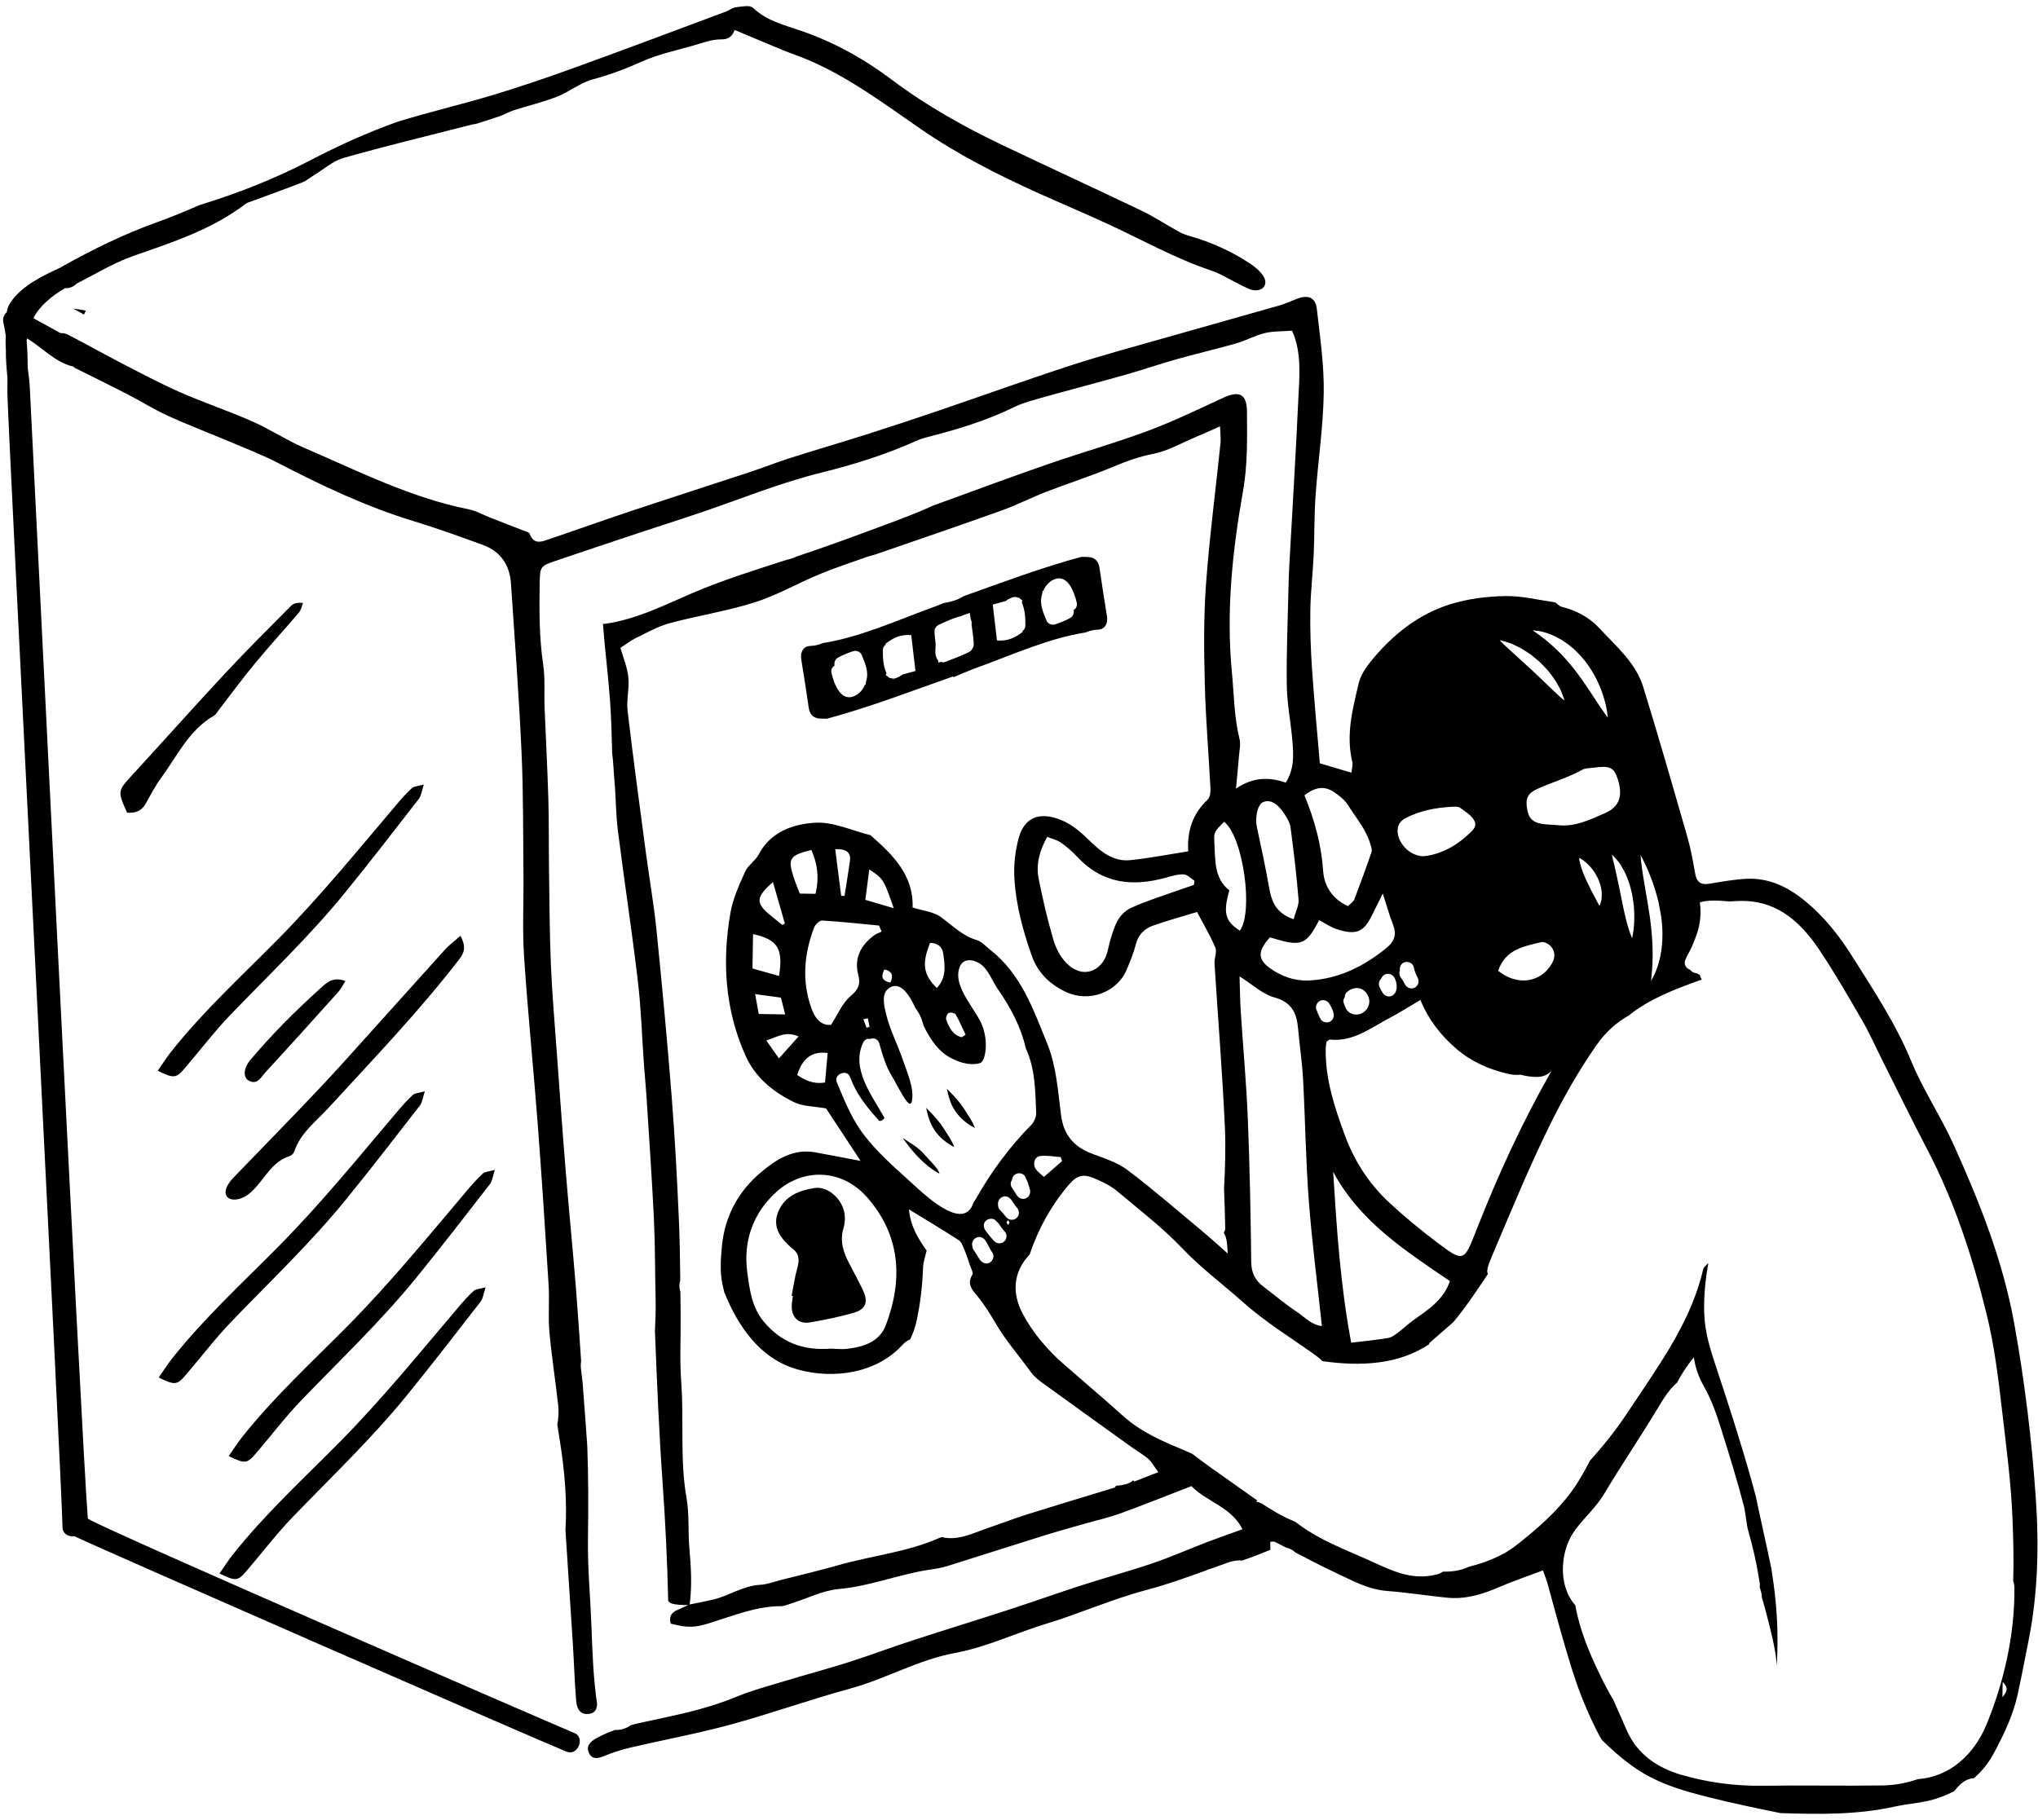 <?xml version="1.0" encoding="UTF-8"?>
<svg width="300px" height="268px" viewBox="0 0 300 268" version="1.1" xmlns="http://www.w3.org/2000/svg" xmlns:xlink="http://www.w3.org/1999/xlink">
    <!-- Generator: Sketch 51.2 (57519) - http://www.bohemiancoding.com/sketch -->
    <title>Artboard</title>
    <desc>Created with Sketch.</desc>
    <defs></defs>
    <g id="Artboard" stroke="none" stroke-width="1" fill="none" fill-rule="evenodd">
        <g id="Group" fill="#000000">
            <path d="M33.414,174.713 C32.908,175.755 33.332,176.602 34.494,176.615 C35.161,176.623 35.93,176.308 36.481,175.903 C37.206,175.372 37.814,174.651 38.38,173.939 C39.571,172.441 40.64,170.836 42.617,170.227 C42.893,170.142 43.212,169.838 43.302,169.567 C44.215,166.804 46.542,165.092 48.369,163.098 C54.93,155.943 61.661,148.948 67.596,141.24 C68.356,140.253 68.636,139.432 67.796,137.773 C66.894,138.566 66.129,139.119 65.509,139.803 C60.505,145.336 55.544,150.908 50.537,156.438 C48.328,158.878 46.064,161.268 43.787,163.645 C40.629,166.942 37.43,170.2 34.265,173.489 C33.924,173.844 33.629,174.27 33.414,174.713" id="Fill-244"></path>
            <path d="M27.19,157.285 C29.452,154.65 31.557,151.865 33.962,149.368 C39.652,143.461 45.608,137.801 50.793,131.425 C54.493,126.874 58.078,122.228 61.673,117.592 C62.021,117.144 62.073,116.468 62.391,115.507 C61.492,115.762 60.944,115.761 60.643,116.033 C59.846,116.753 59.126,117.566 58.429,118.387 C52.701,125.139 47.126,132.004 40.88,138.324 C35.539,143.73 29.908,148.89 25.168,154.875 C24.516,155.699 23.954,156.595 23.218,157.645 C25.594,158.804 25.911,158.775 27.19,157.285" id="Fill-245"></path>
            <path d="M27.335,202.45 C29.597,199.815 31.702,197.03 34.107,194.533 C39.797,188.626 45.753,182.966 50.938,176.59 C54.638,172.039 58.223,167.393 61.818,162.757 C62.165,162.309 62.218,161.633 62.536,160.672 C61.637,160.927 61.089,160.926 60.787,161.198 C59.991,161.918 59.27,162.731 58.573,163.552 C52.846,170.304 47.271,177.169 41.025,183.489 C35.684,188.895 30.052,194.055 25.313,200.04 C24.661,200.864 24.099,201.76 23.363,202.81 C25.739,203.969 26.056,203.94 27.335,202.45" id="Fill-246"></path>
            <path d="M72.842,172.244 C71.943,172.499 71.394,172.498 71.093,172.771 C70.296,173.491 69.576,174.303 68.879,175.125 C63.152,181.877 57.577,188.741 51.331,195.062 C45.989,200.468 40.358,205.627 35.619,211.613 C34.966,212.437 34.404,213.332 33.669,214.382 C36.044,215.541 36.361,215.513 37.64,214.023 C39.902,211.387 42.007,208.603 44.412,206.106 C50.103,200.198 56.059,194.538 61.243,188.163 C64.944,183.612 68.529,178.966 72.124,174.33 C72.471,173.882 72.523,173.205 72.842,172.244" id="Fill-247"></path>
            <path d="M67.519,192.41 C61.792,199.162 56.217,206.026 49.971,212.347 C44.629,217.753 38.999,222.912 34.259,228.898 C33.607,229.722 33.045,230.617 32.309,231.668 C34.685,232.827 35.002,232.798 36.281,231.308 C38.543,228.672 40.647,225.888 43.052,223.391 C48.743,217.483 54.699,211.824 59.884,205.448 C63.584,200.897 67.169,196.251 70.764,191.615 C71.112,191.167 71.164,190.49 71.482,189.529 C70.583,189.784 70.035,189.783 69.733,190.056 C68.937,190.776 68.216,191.588 67.519,192.41" id="Fill-248"></path>
            <path d="M31.512,105.36 C31.777,105.208 31.943,104.877 32.142,104.619 C33.933,102.303 35.662,99.937 37.525,97.681 C39.632,95.131 41.873,92.693 44.015,90.172 C44.327,89.805 44.415,89.247 44.606,88.778 C43.779,88.688 43.213,88.822 42.865,89.173 C39.598,92.467 36.307,95.74 33.145,99.132 C28.57,104.038 24.111,109.051 19.573,113.991 C17.3,116.465 17.269,116.437 18.711,119.652 C19.862,119.743 20.814,119.451 21.431,118.357 C22.16,117.064 22.837,115.726 23.712,114.535 C26.09,111.295 27.809,107.483 31.512,105.36" id="Fill-249"></path>
            <path d="M39.012,157.947 C42.635,154.009 46.216,150.033 49.791,146.051 C50.177,145.621 50.437,145.076 50.847,144.442 C49.077,143.755 48.12,144.642 47.239,145.439 C45.341,147.156 43.479,148.92 41.686,150.747 C40.018,152.449 38.411,154.216 36.871,156.033 C35.82,157.275 35.763,158.632 36.613,159.098 C37.886,159.798 38.402,158.61 39.012,157.947" id="Fill-250"></path>
            <path d="M12.37,46.313 C12.44,46.114 12.529,45.92 12.637,45.735 C12.031,45.601 11.396,45.525 10.771,45.428 C11.304,45.723 11.837,46.018 12.37,46.313" id="Fill-251"></path>
            <path d="M122.857,97.988 C122.735,97.541 122.964,97.04 123.363,96.819 C124.081,96.421 124.848,96.117 125.627,95.861 C126.035,95.727 126.636,95.955 126.809,96.364 C127.234,97.368 127.756,98.533 127.637,99.653 C127.605,99.952 127.536,100.253 127.436,100.544 C127.44,100.622 127.444,100.696 127.448,100.776 C127.41,100.783 127.375,100.789 127.337,100.796 C127.04,101.498 126.541,102.116 125.839,102.447 C123.736,103.442 122.757,100.608 122.399,99.103 C122.277,98.591 122.51,98.2 122.857,97.988 Z M130.413,94.887 C130.378,94.862 130.348,94.84 130.31,94.812 C131.435,93.932 132.529,93.38 134.14,93.508 C134.348,95.281 134.544,96.956 134.759,98.792 C134.069,98.983 133.445,99.155 132.854,99.318 C132.54,99.552 132.182,99.744 131.781,99.878 C131.557,99.953 131.297,99.918 131.07,99.811 C131.036,99.821 131.001,99.83 130.966,99.84 C130.775,99.69 130.583,99.54 130.392,99.389 C130.427,99.302 130.458,99.211 130.487,99.117 C130.022,98.033 129.941,96.91 129.959,95.726 C129.965,95.325 130.152,95.047 130.413,94.887 Z M142.758,90.249 C142.8,90.557 142.847,90.862 142.893,91.167 C142.979,91.32 143.032,91.495 143.031,91.691 C143.03,91.802 143.026,91.912 143.022,92.023 C143.151,92.872 143.27,93.716 143.325,94.564 C143.35,94.955 143.344,95.185 143.213,95.336 C143.126,95.597 142.941,95.833 142.718,95.952 C142.694,95.964 142.669,95.975 142.645,95.988 L142.644,95.987 C142.37,96.132 142.089,96.265 141.803,96.392 C141.775,96.405 141.745,96.417 141.717,96.43 C141.446,96.548 141.172,96.662 140.896,96.772 C140.887,96.775 140.879,96.778 140.87,96.782 C140.275,97.017 139.673,97.238 139.086,97.47 C138.909,97.54 138.69,97.522 138.485,97.45 C138.375,97.485 138.26,97.521 138.138,97.557 C138.122,97.443 138.104,97.33 138.088,97.216 C138.008,97.142 137.943,97.058 137.904,96.967 C137.641,96.351 137.671,95.87 137.719,95.216 C137.73,95.072 137.732,94.927 137.733,94.782 C137.665,94.269 137.605,93.757 137.571,93.243 C137.544,92.832 137.552,92.598 137.702,92.448 C137.785,92.273 137.933,92.117 138.167,92.007 C138.38,91.907 138.593,91.808 138.807,91.709 C138.849,91.69 138.891,91.671 138.932,91.651 C139.141,91.557 139.35,91.464 139.56,91.374 C139.601,91.356 139.642,91.339 139.683,91.322 C139.891,91.235 140.101,91.151 140.312,91.073 C140.355,91.057 140.397,91.043 140.44,91.028 C140.652,90.951 140.866,90.88 141.083,90.817 C141.206,90.781 141.33,90.747 141.455,90.716 C141.778,90.562 142.203,90.414 142.758,90.249 Z M148.043,88.488 C148.356,88.254 148.714,88.063 149.115,87.929 C149.339,87.854 149.6,87.889 149.826,87.995 C149.86,87.985 149.895,87.976 149.93,87.966 C150.121,88.117 150.313,88.267 150.504,88.417 C150.469,88.504 150.439,88.596 150.409,88.689 C150.875,89.774 150.955,90.896 150.937,92.08 C150.931,92.481 150.744,92.759 150.484,92.919 C150.518,92.944 150.548,92.966 150.586,92.994 C149.461,93.874 148.367,94.426 146.756,94.298 C146.548,92.525 146.352,90.85 146.137,89.014 C146.827,88.824 147.451,88.651 148.043,88.488 Z M153.259,88.153 C153.291,87.854 153.36,87.553 153.46,87.262 C153.456,87.184 153.453,87.11 153.448,87.03 C153.486,87.023 153.522,87.017 153.559,87.011 C153.856,86.308 154.355,85.691 155.057,85.359 C157.16,84.364 158.139,87.198 158.497,88.703 C158.619,89.216 158.387,89.606 158.039,89.819 C158.161,90.265 157.932,90.766 157.533,90.987 C156.815,91.385 156.048,91.69 155.269,91.945 C154.861,92.079 154.26,91.851 154.087,91.442 C153.662,90.439 153.14,89.274 153.259,88.153 Z M119.047,104.196 C119.185,105.169 119.722,105.727 120.643,105.791 C121.006,105.816 121.374,105.821 121.742,105.814 C128.072,104.106 134.14,101.757 140.318,99.583 C140.326,99.626 140.336,99.669 140.344,99.713 C141.192,99.343 142.046,98.984 142.91,98.645 C143.044,98.593 143.179,98.542 143.313,98.489 C143.551,98.398 143.788,98.307 144.028,98.22 C149.105,96.371 154.366,93.977 159.771,93.124 C160.341,92.89 160.944,92.723 161.621,92.701 C162.639,92.67 163.127,91.809 162.946,90.702 C162.562,88.341 162.186,85.978 161.849,83.61 C161.711,82.638 161.174,82.079 160.254,82.015 C159.89,81.99 159.522,81.985 159.154,81.993 C153.251,83.585 147.577,85.737 141.828,87.783 C141.816,87.792 141.807,87.802 141.794,87.81 C141.415,88.055 141.017,88.235 140.608,88.378 L140.608,88.377 C140.044,88.574 139.457,88.701 138.864,88.809 C138.205,89.08 137.541,89.341 136.868,89.586 C131.791,91.435 126.53,93.829 121.125,94.682 C120.555,94.916 119.952,95.083 119.275,95.105 C118.257,95.137 117.769,95.997 117.95,97.105 C118.334,99.466 118.71,101.828 119.047,104.196 Z" id="Fill-252"></path>
            <path d="M136.082,169.976 C135.142,168.882 134.009,168.302 132.888,167.546 C132.887,167.546 132.886,167.547 132.885,167.548 C134.3,169.579 136.111,171.643 138.288,172.799 C138.232,172.586 138.149,172.381 138.019,172.195 C137.464,171.403 136.713,170.711 136.082,169.976" id="Fill-253"></path>
            <path d="M139.378,160.295 C139.613,161.434 139.939,162.572 140.577,163.53 C141.35,164.69 142.353,165.463 143.506,166.08 C143.21,165.152 142.488,164.185 142.087,163.528 C141.305,162.247 140.365,161.28 139.378,160.295" id="Fill-254"></path>
            <path d="M136.332,163.106 C136.567,164.246 136.893,165.384 137.532,166.341 C138.305,167.501 139.307,168.274 140.46,168.892 C140.164,167.964 139.443,166.996 139.041,166.339 C138.26,165.058 137.319,164.091 136.332,163.106" id="Fill-255"></path>
            <path d="M125.009,186.021 C124.129,184.364 123.59,182.674 124.18,180.772 C124.349,180.23 124.391,179.621 124.36,179.05 C124.237,176.791 122.011,174.595 119.912,174.91 C117.659,175.25 115.496,176.091 114.551,178.42 C113.661,180.611 114.839,182.239 116.42,183.639 C116.482,183.694 116.545,183.749 116.612,183.798 C117.651,184.547 117.703,185.499 117.373,186.665 C116.994,188.007 116.805,189.403 116.533,190.775 C116.591,190.787 116.649,190.799 116.708,190.81 C116.652,191.304 116.556,191.798 116.546,192.294 C116.515,193.955 117.568,194.98 119.223,194.701 C121.343,194.344 123.457,193.898 125.529,193.328 C127.512,192.782 127.891,191.68 126.939,189.756 C126.318,188.5 125.666,187.258 125.009,186.021" id="Fill-256"></path>
            <path d="M292.392,253.96 C290.555,258.382 286.972,261.619 282.325,261.942 C280.615,262.532 278.888,262.849 277.108,262.874 C271.215,262.955 265.319,262.831 259.427,262.915 C255.367,262.973 251.36,262.423 247.528,261.318 C244.098,260.33 241.051,258.352 239.49,254.807 C238.816,253.276 238.139,251.746 237.464,250.216 C236.763,249.086 236.157,247.897 235.561,246.674 C233.924,243.318 232.515,239.913 231.888,236.335 C230.536,234.854 229.943,232.575 230.074,230.519 C230.207,228.433 230.788,226.635 232.083,224.969 C233.396,223.281 235.059,221.758 236.156,219.916 C238.722,215.608 241.554,211.465 244.125,207.169 C244.777,206.079 245.704,204.543 246.879,203.551 C247.521,202.29 248.348,201.061 249.342,199.839 C249.549,201.306 250.022,202.695 250.772,204.02 C251.987,206.166 252.686,208.237 253.423,210.586 C254.607,214.362 255.79,218.173 256.779,222.017 C256.931,223.005 257.083,223.994 257.242,224.981 C257.451,225.756 257.661,226.53 257.865,227.306 C258.371,229.223 258.732,231.183 259.047,233.141 C259.072,233.293 259.063,233.476 259.033,233.662 C259.102,233.911 259.172,234.161 259.245,234.409 C259.32,234.665 259.351,234.923 259.35,235.178 C259.56,235.893 259.762,236.61 259.95,237.331 C260.593,239.788 261.325,242.487 261.56,245.163 C261.573,244.893 261.585,244.623 261.596,244.358 C261.719,241.445 261.653,238.526 261.364,235.624 C261.209,234.071 261.003,232.526 260.758,230.986 C260.026,227.408 259.195,223.849 258.45,220.271 C258.255,219.535 258.055,218.801 257.85,218.068 C256.258,212.378 254.441,206.759 252.58,201.151 C251.741,198.622 250.973,196.163 250.873,193.479 C250.779,190.957 251.021,188.468 251.469,185.989 C251.47,185.982 251.471,185.976 251.472,185.97 C251.095,186.32 250.78,186.581 250.707,186.897 C249.578,191.726 247.332,196.046 244.715,200.191 C242.99,202.921 241.173,205.593 239.376,208.277 C237.776,210.664 235.994,212.896 234.057,215.042 C233.248,216.601 232.401,218.137 231.366,219.557 C229.138,222.614 226.155,225.2 223.187,227.526 C221.223,229.065 218.749,230.047 216.213,230.676 C214.999,231.257 213.717,231.421 212.407,231.393 C212.133,231.582 211.822,231.732 211.467,231.819 C207.483,232.795 204.482,231.024 200.96,229.468 C197.656,228.008 194.34,226.722 191.389,224.596 C191.138,224.415 190.893,224.226 190.645,224.041 C188.892,223.334 187.269,222.382 185.7,221.336 C185.464,221.253 185.201,221.16 184.897,221.052 C184.969,221.006 185.034,220.971 185.101,220.932 C183.72,219.985 182.37,218.982 180.999,218.028 C179.131,216.73 177.279,215.411 175.475,214.028 C175.075,213.847 174.673,213.67 174.269,213.502 C171.041,212.165 167.924,210.817 165.299,208.451 C162.427,205.864 159.474,203.374 156.564,200.83 C154.219,198.78 152.052,196.249 150.575,193.484 C148.903,190.354 149.143,187.266 151.566,184.699 C152.817,180.986 154.678,177.579 157.234,174.55 C158.612,172.917 159.526,172.777 161.396,173.616 C162.446,174.087 163.527,174.607 164.399,175.338 C167.699,178.105 171.148,180.75 174.103,183.858 C176.849,186.745 180.011,189.079 182.951,191.7 C186.114,194.519 189.69,196.754 193.144,199.17 C193.681,199.546 194.207,199.945 194.678,200.406 C200.272,201.188 205.878,200.951 210.442,197.867 C210.407,197.846 210.369,197.824 210.336,197.803 C211.524,196.765 212.725,195.715 213.933,194.659 C215.79,192.44 217.404,190.007 219.015,187.588 C218.774,187.012 219.061,186.259 219.699,184.759 C222.389,178.429 224.997,172.051 228.023,165.882 C230.053,161.743 232.333,157.712 235.005,153.88 C236.365,151.93 237.964,150.528 239.788,149.49 C242.794,147.065 246.573,145.634 250.314,144.292 C250.376,144.262 250.434,144.228 250.497,144.198 L250.255,143.74 C250.271,143.702 250.281,143.662 250.296,143.624 C250.151,143.524 250.006,143.425 249.858,143.332 C249.71,143.29 249.559,143.251 249.404,143.215 C249.145,143.155 248.96,142.999 248.838,142.801 C248.807,142.789 248.777,142.773 248.745,142.761 C248.103,142.522 247.783,141.824 248.14,141.203 C248.228,141.051 248.294,140.892 248.345,140.726 C248.435,140.574 248.524,140.421 248.611,140.265 C249.112,139.363 249.478,138.366 249.815,137.394 C250.307,135.978 250.429,134.375 250.224,132.854 C251.563,132.456 253.184,132.601 254.635,132.724 C255.752,132.636 256.846,132.596 257.918,132.728 C262.457,133.286 265.464,136.339 267.86,139.922 C270.118,143.299 272.146,146.833 274.184,150.351 C275.22,152.141 276.052,154.049 276.982,155.901 C279.214,160.345 281.391,164.818 283.694,169.224 C287.716,176.92 290.379,185.13 292.439,193.495 C293.55,198.005 294.133,202.677 294.671,207.344 C295.298,212.784 296.037,218.212 296.251,223.68 C296.369,226.707 296.448,229.737 296.347,232.762 C296.458,233.074 296.523,233.422 296.527,233.81 C296.594,240.583 294.988,247.71 292.392,253.96 Z M294.763,249.876 L294.798,247.64 C295.699,248.496 295.458,249.023 294.763,249.876 Z M153.149,170.199 C154.127,170.089 155.14,170.291 156.138,170.357 C156.207,170.554 156.275,170.751 156.343,170.948 C155.482,171.698 154.621,172.449 153.67,173.278 C153.158,172.798 152.733,172.523 152.481,172.135 C151.966,171.345 152.285,170.296 153.149,170.199 Z M139.647,149.146 C139.9,149.015 140.547,149.147 140.675,149.366 C141.232,150.317 141.661,151.341 142.137,152.338 C141.947,152.462 141.757,152.586 141.567,152.71 C140.234,152.394 139.711,151.27 139.284,150.123 C139.186,149.86 139.409,149.269 139.647,149.146 Z M136.913,138.824 C137.936,138.827 138.684,139.348 138.834,140.332 C139.104,142.106 139.346,143.938 137.908,145.466 C135.912,143.557 135.667,141.862 136.913,138.824 Z M128.001,151.18 C127.854,151.223 127.708,151.267 127.561,151.31 C127.404,150.894 127.246,150.477 127.088,150.061 C127.31,150.016 127.532,149.971 127.754,149.926 C127.836,150.344 127.918,150.762 128.001,151.18 Z M131.069,144.676 C129.846,144.404 129.613,143.829 130.187,142.73 C131.352,143.012 131.534,143.612 131.069,144.676 Z M127.38,132.485 C127.569,131.027 127.745,129.672 127.962,128.003 C130.064,129.414 130.064,129.414 131.564,133.718 C130.118,133.291 128.841,132.915 127.38,132.485 Z M122.947,125.023 C124.729,124.972 125.289,125.586 125.104,126.845 C124.856,128.536 124.581,130.223 124.318,131.912 C124.154,131.907 123.989,131.903 123.824,131.898 C123.538,129.652 123.251,127.406 122.947,125.023 Z M119.456,148.484 C118.009,144.455 118.351,140.487 119.834,136.572 C120.005,136.12 120.645,135.507 121.035,135.53 C123.827,135.695 126.61,136.005 129.396,136.269 C129.523,136.566 129.649,136.863 129.775,137.16 C129.403,137.341 128.991,137.468 128.667,137.712 C126.717,139.18 125.687,141.068 126.342,143.542 C126.713,144.942 126.323,145.72 125.178,146.687 C124.006,147.676 123.363,149.294 122.327,150.885 C120.955,151.021 120.024,150.068 119.456,148.484 Z M121.835,155.039 C121.708,156.455 121.58,157.883 121.446,159.378 C119.679,159.656 118.498,159.031 117.355,158.274 C118.109,155.806 119.559,154.714 121.835,155.039 Z M119.434,125.141 C120.331,127.162 120.619,129.226 120.041,131.599 L117.725,131.562 C117.393,130.677 117.043,129.855 116.775,129.007 C115.952,126.406 116.266,125.924 119.434,125.141 Z M117.551,152.602 C116.506,153.769 115.702,154.665 114.657,155.832 C113.898,154.746 113.424,154.07 112.805,153.184 C114.445,152.676 115.668,151.749 117.551,152.602 Z M114.957,146.883 C115.172,147.737 115.343,148.417 115.579,149.352 L111.688,149.29 C111.526,148.403 111.359,147.487 111.154,146.364 C112.486,146.546 113.592,146.697 114.957,146.883 Z M113.782,129.873 C114.392,131.997 114.963,133.983 115.533,135.969 C115.411,136.04 115.289,136.11 115.166,136.18 C114.607,135.731 114.045,135.284 113.487,134.832 C111.198,132.975 111.205,132.114 113.782,129.873 Z M114.672,143.69 C113.358,143.32 112.074,142.958 110.768,142.59 L110.849,137.533 C114.468,138.311 115.332,139.675 114.672,143.69 Z M130.403,195.095 C129.474,197.55 127.174,198.281 124.785,198.579 C123.888,198.691 122.962,198.571 122.283,198.56 C118.134,198.887 114.9,197.58 112.384,194.528 C110.659,192.435 110.341,189.831 110.003,187.338 C109.374,182.693 110.873,178.552 114.335,175.445 C118.162,172.01 123.846,171.983 127.627,176.267 C132.545,181.84 132.959,188.343 130.403,195.095 Z M143.633,176.548 C143.542,176.709 143.434,176.859 143.318,177.005 C141.852,181.677 135.735,175.55 133.7,173.711 C131.405,171.638 129.15,169.633 127.243,167.18 C125.588,165.052 124.536,162.598 123.512,160.128 C123.429,159.943 123.353,159.754 123.278,159.564 L123.262,159.526 C123.229,159.441 123.192,159.359 123.16,159.273 C122.744,158.156 124.643,157.393 125.099,158.492 C125.237,158.827 125.375,159.164 125.514,159.502 C126.447,161.579 127.896,163.337 129.421,165.033 C129.653,165.049 129.881,164.973 130.096,164.747 C130.135,164.706 130.169,164.655 130.202,164.603 C128.321,161.21 125.214,157.324 127.075,153.475 C127.301,153.008 127.703,152.882 128.082,152.97 C128.6,152.759 129.239,152.934 129.442,153.654 C129.906,155.299 130.398,156.993 131.297,158.463 C131.813,159.306 132.243,160.193 132.748,161.041 C132.96,161.398 133.997,163.297 134.233,162.112 C134.612,160.216 133.491,157.801 132.893,156.025 C132.144,153.798 131.011,151.657 130.455,149.37 C130.201,148.324 129.696,146.464 130.693,145.624 C132.539,144.07 134.005,146.813 134.733,148.372 C134.891,148.597 135.043,148.825 135.186,149.056 C135.56,149.656 135.768,150.365 135.979,151.065 C136.769,152.664 137.717,154.197 139.133,155.254 C140.429,156.146 141.959,156.727 143.403,156.667 C143.789,156.652 144.107,156.587 144.377,156.473 C144.587,156.305 144.752,156.068 144.853,155.744 C145.298,154.321 145.153,152.591 144.666,151.189 C143.794,148.68 140.111,145.278 141.278,142.344 C141.795,141.044 143.221,141.231 144.204,141.85 C145.473,142.649 146.064,144.465 146.894,145.651 C148.787,148.355 150.294,151.218 151,154.351 C152.397,157.351 152.395,160.613 152.528,163.83 C152.552,164.42 152.235,165.18 151.816,165.606 C148.586,168.885 145.892,172.547 143.633,176.548 Z M149.681,175.978 C149.419,175.591 149.186,175.187 148.923,174.801 C148.695,174.464 148.759,174.022 148.979,173.696 C149.001,173.364 149.17,173.054 149.499,172.869 C149.97,172.603 150.692,172.749 150.934,173.27 C151.023,173.46 151.107,173.656 151.187,173.854 C151.258,173.967 151.306,174.091 151.332,174.223 C151.448,174.544 151.548,174.871 151.62,175.197 C151.743,175.757 151.434,176.334 150.863,176.481 C150.377,176.606 149.95,176.373 149.681,175.978 Z M148.185,179.274 C148.07,179.152 147.964,179.023 147.863,178.891 C147.65,178.638 147.434,178.388 147.204,178.148 C147,177.935 146.905,177.653 146.915,177.375 C146.846,176.953 147.088,176.478 147.447,176.275 C147.988,175.97 148.55,176.21 148.883,176.676 C149.045,176.903 149.194,177.14 149.35,177.37 C149.363,177.389 149.434,177.484 149.475,177.542 C149.55,177.63 149.625,177.718 149.699,177.807 C150.065,178.249 150.111,178.875 149.675,179.297 C149.267,179.692 148.578,179.692 148.185,179.274 Z M148.173,179.965 C148.166,179.864 148.306,179.752 148.38,179.644 C148.453,179.763 148.574,179.878 148.584,180.002 C148.592,180.108 148.472,180.224 148.404,180.344 C148.314,180.207 148.183,180.091 148.173,179.965 Z M145.696,185.889 C145.148,186.198 144.602,185.948 144.26,185.488 C143.905,185.003 143.632,184.465 143.286,183.975 C143.187,183.835 143.147,183.674 143.144,183.511 C142.983,183.053 143.219,182.497 143.636,182.261 C144.16,181.965 144.758,182.182 145.071,182.662 C145.449,183.24 145.683,183.897 146.097,184.453 C146.437,184.918 146.151,185.632 145.696,185.889 Z M145.103,181.221 C144.758,180.763 144.676,180.168 145.127,179.731 C145.501,179.369 146.271,179.295 146.617,179.755 C146.629,179.771 146.641,179.787 146.654,179.803 C146.783,179.893 146.9,180.006 146.997,180.141 C147.155,180.36 147.305,180.585 147.464,180.803 C147.474,180.816 147.485,180.831 147.501,180.851 C147.546,180.908 147.592,180.964 147.639,181.02 C147.714,181.106 147.79,181.19 147.868,181.273 C148.263,181.69 148.261,182.36 147.845,182.763 C147.434,183.16 146.752,183.154 146.355,182.739 C145.9,182.264 145.498,181.747 145.103,181.221 Z M175.838,129.689 C175.806,129.888 175.775,130.087 175.744,130.286 C173.757,130.975 171.764,131.648 169.784,132.359 C168.698,132.749 167.615,133.157 166.567,133.637 C164.521,134.572 164.003,136.545 163.429,138.455 C163.216,139.164 163.117,139.91 162.871,140.605 C162.053,142.907 159.401,144.271 156.947,141.757 C156.064,140.851 155.41,139.564 155.052,138.334 C154.198,135.4 153.497,132.412 152.901,129.413 C152.486,127.327 152.969,125.319 154.158,123.214 C154.886,123.507 155.608,123.66 156.161,124.052 C157.033,124.669 157.857,125.385 158.586,126.166 C162.25,130.099 166.691,130.589 171.594,129.225 C172.462,128.983 173.37,128.698 174.247,128.735 C174.79,128.758 175.308,129.351 175.838,129.689 Z M166.972,218.127 C166.919,218.067 166.866,218.007 166.814,217.948 C166.478,218.234 166.08,218.448 165.638,218.553 C165.182,218.662 164.724,218.724 164.265,218.751 C164.225,218.833 164.185,218.914 164.143,219 C159.99,220.268 155.573,221.59 151.175,222.971 C149.204,223.591 147.275,224.343 145.319,225.011 C143.172,225.745 141.096,226.85 138.695,226.33 C138.553,226.299 138.374,226.387 138.226,226.452 C133.501,228.538 128.347,229.034 123.436,230.434 C120.648,231.229 117.824,231.893 115.013,232.608 C113.975,232.872 112.941,233.275 111.889,233.333 C109.327,233.474 107.238,235.008 104.825,235.547 C103.728,235.792 102.624,236.004 101.522,236.229 C101.883,233.486 101.73,230.752 101.483,228.004 C101.261,225.529 101.488,222.991 101.06,220.562 C100.061,214.885 100.704,209.162 100.279,203.473 C100.033,200.177 100.231,196.85 100.191,193.538 C100.177,192.413 100.167,191.288 100.157,190.163 C100.15,190.143 100.142,190.124 100.136,190.104 C99.949,189.573 99.972,189.021 100.139,188.507 C100.109,185.614 100.067,182.721 99.943,179.831 C99.681,173.695 99.354,167.558 98.871,161.436 C98.226,153.247 97.46,145.066 96.633,136.893 C96.25,133.099 95.58,129.334 95.077,125.55 C94.152,118.586 93.202,111.624 92.382,104.647 C92.192,103.026 92.668,101.328 92.493,99.702 C92.331,98.193 91.708,96.734 91.325,95.385 C92.195,94.825 92.855,94.304 93.593,93.945 C95.217,93.159 96.82,92.228 98.541,91.763 C102.689,90.641 106.976,89.991 111.062,88.696 C114.351,87.654 117.404,85.886 120.608,84.554 C122.88,83.609 125.228,82.849 127.546,82.019 C128.012,81.852 128.503,81.757 128.971,81.596 C135.128,79.463 141.297,77.364 147.431,75.165 C149.682,74.358 151.824,73.252 154.056,72.388 C157.275,71.143 160.574,70.1 163.754,68.768 C165.728,67.94 167.661,67.23 169.792,66.811 C171.933,66.39 173.928,65.221 175.979,64.362 C177.096,63.895 178.198,63.39 179.598,62.774 C179.63,63.854 179.732,64.573 179.659,65.274 C178.945,72.2 178.029,79.109 177.524,86.049 C177.169,90.917 177.226,95.829 177.35,100.714 C177.48,105.858 177.925,110.992 178.186,116.133 C178.214,116.671 178.108,117.416 177.761,117.741 C175.63,119.74 174.728,122.215 174.908,125.344 C171.922,125.81 169.163,126.353 166.379,126.641 C164.053,126.881 162.256,125.575 160.67,124.04 C159.299,122.714 157.973,121.429 156.111,120.694 C153.055,119.488 150.791,120.276 149.94,123.438 C149.432,125.326 149.208,127.377 149.321,129.328 C149.546,133.236 150.575,137.011 151.876,140.705 C152.757,143.207 154.509,144.889 156.834,146.011 C160.322,147.694 164.462,146.075 165.841,142.786 C166.351,141.57 166.875,140.34 167.191,139.066 C167.552,137.607 168.466,136.719 169.764,136.265 C171.866,135.531 174.018,134.941 176.204,134.273 C177.136,136.041 178.149,137.722 178.9,139.513 C179.175,140.169 178.732,141.091 178.782,141.881 C179.286,149.911 179.941,157.933 180.307,165.968 C180.441,168.933 180.346,171.912 180.182,175.026 C180.26,176.955 180.322,178.885 180.357,180.816 C180.362,181.092 180.277,181.307 180.141,181.469 C180.582,182.27 180.63,182.82 180.722,184.549 C179.33,183.326 178.169,182.258 176.958,181.25 C173.331,178.233 169.768,175.128 166.006,172.289 C164.522,171.168 162.616,170.553 160.833,169.893 C158.089,168.878 156.56,167.119 156.181,164.122 C155.735,160.606 155.483,156.915 154.173,153.696 C152.137,148.695 150.318,143.387 145.766,139.843 C145.117,139.338 144.518,138.621 143.779,138.406 C141.649,137.785 140.206,136.245 138.499,135.017 C137.377,134.21 135.777,134.07 134.339,133.615 C134.503,128.818 131.403,125.844 128.141,122.965 C125.416,122.297 122.649,120.966 119.975,121.131 C116.767,121.329 113.451,122.433 111.68,125.808 C111.191,126.739 110.116,127.379 109.691,128.324 C108.816,130.267 107.894,132.271 107.531,134.345 C106.278,141.512 106.705,148.554 109.695,155.324 C111.156,158.632 113.776,160.751 116.862,162.262 C118.21,162.922 119.901,162.882 121.597,163.189 C123.213,165.646 124.936,168.267 126.68,170.919 C124.413,170.492 122.255,170.093 120.1,169.677 C116.801,169.04 114.265,170.7 111.973,172.634 C108.684,175.411 106.716,179.042 106.281,183.357 C106.092,185.237 105.959,187.217 106.34,189.04 C106.424,189.443 106.517,189.845 106.613,190.248 C108.648,195.293 111.893,200.08 117.418,201.628 C122.689,203.105 129.048,202.2 132.849,198.002 C133.201,197.614 133.582,197.359 133.97,197.211 C134.386,196.398 134.709,195.475 134.934,194.422 C135.499,191.789 135.788,189.227 135.879,186.581 C135.907,185.776 136.212,184.982 136.403,184.123 C135.203,182.423 134.051,180.649 133.798,178.059 C136.447,179.681 138.823,181.091 141.136,182.597 C141.548,182.865 141.75,183.509 141.965,184.015 C142.279,184.758 142.529,185.529 142.784,186.295 C142.937,186.755 143.308,187.385 143.136,187.669 C142.27,189.092 143.126,189.922 143.941,190.913 C144.957,192.148 145.818,193.564 146.604,194.903 C148.087,197.427 149.997,199.583 151.678,201.927 C152.105,202.522 152.679,203.046 153.276,203.479 C157.702,206.696 162.149,209.883 166.593,213.074 C167.403,213.655 168.288,214.144 169.034,214.794 C169.544,215.238 169.875,215.888 170.507,216.746 C169.098,217.296 168.053,217.705 166.972,218.127 Z M180.194,120.987 C183.018,123.205 184.535,134.281 182.507,137.025 C180.341,135.622 180.019,134.412 180.962,131.093 C178.674,129.286 178.914,126.614 178.759,124.099 C178.658,122.474 178.748,122.469 180.194,120.987 Z M185.872,118.129 C186.856,117.632 188.018,118.209 189.064,119.823 C189.462,120.437 189.882,121.131 189.974,121.831 C190.439,125.356 190.866,128.889 191.15,132.432 C191.221,133.317 190.714,134.249 190.427,135.336 C187.659,134.392 187.147,132.538 186.784,130.503 C186.263,127.581 185.651,124.674 185.019,121.774 C184.72,120.4 185.094,118.523 185.872,118.129 Z M196.416,116.653 C197.156,117.166 197.939,117.757 198.404,118.499 C199.576,120.369 201.063,122.071 201.71,124.242 C201.825,124.629 202.014,125.096 201.898,125.434 C201.098,127.783 200.246,130.114 199.358,132.431 C199.227,132.773 198.82,133.01 198.423,133.417 C196.135,132.352 194.919,130.477 194.767,128.199 C194.51,124.347 193.508,120.733 192.017,117.085 C193.668,115.825 195.014,115.681 196.416,116.653 Z M203.553,131.552 C204.157,133.42 204.525,134.782 205.039,136.086 C205.606,137.521 205.327,138.556 204.108,139.553 C200.761,142.292 197.027,144.143 192.686,144.357 C190.62,144.459 188.59,143.754 186.881,142.501 C185.1,141.195 185.157,139.974 186.941,138.007 C191.584,139.435 192.219,139.224 194.186,135.471 C195.019,135.911 195.819,136.481 196.71,136.779 C199.618,137.754 200.729,137.182 201.847,134.981 C202.362,133.966 202.861,132.944 203.553,131.552 Z M205.476,145.967 C205.155,146.834 204.051,146.984 203.546,146.188 C203.383,145.931 203.235,145.665 203.101,145.391 C202.88,144.937 202.955,144.4 203.33,144.077 C203.414,143.84 203.576,143.629 203.8,143.502 C204.311,143.214 204.941,143.412 205.236,143.903 C205.587,144.487 205.714,145.322 205.476,145.967 Z M205.872,121.51 C206.029,121.097 206.449,120.691 206.852,120.48 C209.004,119.352 211.343,118.908 213.748,118.78 C214.154,118.758 214.666,118.73 214.957,118.942 C215.725,119.503 216.651,120.068 217.044,120.864 C217.505,121.8 216.564,122.466 215.881,123.086 C213.926,124.862 211.654,125.874 209.52,126.066 C207.078,126.017 205.179,123.324 205.872,121.51 Z M221.324,94.392 C221.502,94.444 221.721,94.503 221.965,94.584 C222.086,94.625 222.215,94.668 222.351,94.714 C222.486,94.766 222.624,94.833 222.771,94.897 C223.062,95.03 223.377,95.181 223.707,95.349 C224.042,95.514 224.354,95.731 224.692,95.945 C225.026,96.163 225.376,96.385 225.693,96.658 C226.02,96.92 226.343,97.198 226.666,97.475 C226.965,97.778 227.266,98.079 227.549,98.387 C227.846,98.683 228.09,99.018 228.333,99.334 C228.569,99.656 228.81,99.955 228.994,100.273 C229.183,100.588 229.354,100.888 229.506,101.168 C229.58,101.31 229.655,101.441 229.717,101.573 C229.774,101.708 229.828,101.836 229.879,101.956 C229.978,102.197 230.054,102.413 230.118,102.588 C230.244,102.94 230.298,103.149 230.298,103.149 C230.298,103.149 230.12,103.016 229.842,102.771 C229.704,102.647 229.534,102.5 229.352,102.325 C229.172,102.148 228.968,101.951 228.735,101.747 C228.508,101.538 228.268,101.31 228.022,101.064 C227.784,100.813 227.495,100.58 227.23,100.315 C226.957,100.055 226.69,99.775 226.394,99.514 C226.102,99.25 225.818,98.97 225.532,98.692 C225.234,98.426 224.935,98.161 224.652,97.888 C224.372,97.61 224.072,97.365 223.795,97.11 C223.512,96.865 223.257,96.591 222.994,96.374 C222.735,96.148 222.493,95.927 222.27,95.716 C222.159,95.608 222.052,95.505 221.95,95.408 C221.842,95.313 221.74,95.222 221.644,95.137 C221.453,94.966 221.292,94.806 221.159,94.677 C220.893,94.416 220.751,94.25 220.751,94.25 C220.751,94.25 220.965,94.291 221.324,94.392 Z M225.822,92.82 C225.953,92.837 226.15,92.85 226.392,92.889 C226.513,92.909 226.648,92.921 226.794,92.952 C226.941,92.985 227.097,93.031 227.268,93.076 C227.439,93.122 227.62,93.178 227.813,93.235 C228,93.3 228.187,93.383 228.388,93.463 C228.587,93.547 228.799,93.63 229.006,93.736 C229.211,93.848 229.423,93.963 229.641,94.082 C229.864,94.196 230.073,94.341 230.288,94.488 C230.504,94.634 230.725,94.786 230.94,94.95 C231.358,95.293 231.799,95.645 232.189,96.058 C232.387,96.262 232.6,96.456 232.779,96.681 C232.969,96.908 233.161,97.135 233.353,97.362 C233.673,97.81 233.999,98.227 234.299,98.738 C234.617,99.224 234.858,99.714 235.102,100.188 C235.325,100.67 235.54,101.136 235.704,101.592 C235.875,102.046 236.022,102.479 236.135,102.885 C236.255,103.29 236.347,103.665 236.417,104.001 C236.492,104.335 236.54,104.631 236.576,104.876 C236.618,105.118 236.634,105.315 236.651,105.446 C236.664,105.579 236.671,105.649 236.671,105.649 C236.671,105.649 236.627,105.593 236.544,105.487 C236.467,105.38 236.344,105.227 236.208,105.024 C236.069,104.824 235.9,104.581 235.707,104.303 C235.521,104.025 235.312,103.711 235.083,103.368 C234.86,103.029 234.619,102.661 234.364,102.273 C234.118,101.881 233.835,101.488 233.567,101.069 C233.28,100.665 232.996,100.232 232.7,99.832 C232.424,99.431 232.073,98.984 231.748,98.549 L231.275,97.967 C231.116,97.763 230.945,97.572 230.777,97.38 C230.451,96.986 230.096,96.635 229.769,96.272 C229.601,96.095 229.421,95.939 229.258,95.768 C229.094,95.598 228.928,95.438 228.759,95.292 C228.592,95.14 228.43,94.991 228.273,94.848 C228.117,94.701 227.949,94.584 227.799,94.453 C227.645,94.323 227.498,94.2 227.359,94.082 C227.214,93.974 227.077,93.871 226.949,93.774 C226.82,93.673 226.696,93.582 226.584,93.488 C226.468,93.398 226.35,93.328 226.25,93.257 C226.044,93.124 225.89,93.002 225.781,92.927 C225.675,92.846 225.618,92.803 225.618,92.803 C225.618,92.803 225.689,92.809 225.822,92.82 Z M228.437,141.873 C226.804,144.693 223.326,145.2 220.531,142.927 C221.612,139.747 224.34,139.331 226.881,138.711 C227.291,138.611 227.987,138.976 228.302,139.341 C228.946,140.087 228.954,140.979 228.437,141.873 Z M206.827,141.656 C207.36,141.518 207.999,141.849 208.112,142.412 C208.227,142.988 208.424,143.442 208.688,143.958 C208.95,144.47 208.801,145.103 208.287,145.394 C207.785,145.677 207.136,145.491 206.852,144.993 C206.678,144.689 206.446,144.235 206.283,144.032 C206.013,143.698 205.914,143.268 206.066,142.895 C205.977,142.347 206.264,141.801 206.827,141.656 Z M197.947,146.833 C197.943,146.553 198.045,146.273 198.263,146.075 C198.894,145.503 199.852,145.233 200.622,145.724 C200.766,145.816 200.893,145.932 201.01,146.059 C201.026,146.054 201.04,146.049 201.057,146.044 C201.061,146.07 201.063,146.094 201.067,146.12 C201.495,146.625 201.695,147.339 201.491,147.984 C201.217,148.853 200.367,149.486 199.431,149.362 C198.9,149.292 198.476,149.05 198.192,148.585 C198.02,148.303 197.922,147.98 197.8,147.676 C197.684,147.389 197.769,147.08 197.947,146.833 Z M194.253,147.386 C194.774,147.092 195.381,147.303 195.689,147.787 C195.967,148.224 196.209,148.702 196.313,149.213 C196.427,149.776 196.134,150.349 195.556,150.498 C195.137,150.606 194.557,150.422 194.374,149.994 C194.252,149.709 194.094,149.442 193.972,149.156 C193.934,149.067 193.908,148.975 193.888,148.884 C193.876,148.863 193.865,148.842 193.852,148.821 C193.543,148.336 193.774,147.657 194.253,147.386 Z M194.587,195.235 C193.064,195.069 192.048,193.915 190.888,193.14 C189.17,191.991 187.583,190.647 185.935,189.392 C184.741,188.481 184.202,187.373 184.184,185.783 C184.104,178.727 183.965,171.669 183.679,164.618 C183.467,159.398 182.981,154.189 182.647,148.974 C182.541,147.325 182.528,145.671 182.464,143.75 C184.41,144.971 185.868,146.381 187.583,146.847 C190.173,147.552 190.883,149.183 191.087,151.472 C191.306,153.946 191.682,156.411 191.816,158.889 C192.138,164.849 192.208,170.826 192.66,176.775 C193.123,182.883 193.918,188.967 194.587,195.235 Z M213.436,188.617 C212.468,191.431 210.203,192.837 208.057,194.367 C207.267,194.929 206.57,195.621 205.792,196.2 C205.351,196.529 204.856,196.906 204.34,196.992 C202.635,197.278 200.91,197.442 198.902,197.688 C197.298,189.206 196.774,180.901 196.241,172.524 C200.164,179.833 206.84,184.142 213.436,188.617 Z M211.424,182.831 C209.055,181.042 206.755,179.142 204.574,177.128 C201.553,174.338 199.366,170.963 197.936,167.068 C196.44,162.992 195.092,158.909 195.147,154.502 C195.152,154.1 195.23,153.699 195.266,153.374 C195.505,153.22 195.649,153.044 195.774,153.057 C199.169,153.412 201.709,151.383 204.446,149.935 C205.971,149.128 207.431,148.2 209.091,147.225 C210.284,150.143 212.095,152.451 214.397,154.43 C216.61,156.332 219.173,157.432 221.939,158.094 C222.596,158.251 223.222,158.3 223.815,158.228 C224.638,158.443 225.477,158.565 226.319,158.556 C227.163,158.548 227.854,158.21 228.35,157.695 C228.362,157.689 228.374,157.682 228.386,157.676 C224.098,165.187 220.487,173.04 217.332,181.097 C215.481,185.825 215.479,185.893 211.424,182.831 Z M235.779,132.055 C235.772,132.154 235.77,132.248 235.759,132.338 C235.74,132.429 235.725,132.515 235.706,132.595 C235.67,132.756 235.626,132.894 235.593,133.006 C235.523,133.23 235.463,133.353 235.463,133.353 C235.463,133.353 235.378,133.234 235.263,133.035 C235.207,132.935 235.135,132.816 235.069,132.682 C235.036,132.616 235.001,132.545 234.965,132.47 C234.923,132.398 234.879,132.322 234.833,132.242 C234.744,132.084 234.655,131.914 234.571,131.736 C234.491,131.557 234.37,131.377 234.28,131.184 C234.229,131.09 234.186,130.991 234.141,130.893 C234.097,130.794 234.034,130.697 233.987,130.596 C233.88,130.397 233.792,130.188 233.694,129.982 C233.593,129.775 233.49,129.568 233.403,129.357 C233.317,129.146 233.215,128.941 233.134,128.734 C233.046,128.53 232.981,128.321 232.905,128.128 C232.833,127.934 232.771,127.744 232.718,127.565 C232.616,127.206 232.533,126.887 232.498,126.658 C232.457,126.43 232.449,126.288 232.449,126.288 C232.449,126.288 232.577,126.35 232.772,126.475 C232.969,126.602 233.238,126.78 233.522,127.04 C233.664,127.169 233.814,127.314 233.965,127.472 C234.119,127.628 234.261,127.809 234.407,127.996 C234.551,128.186 234.702,128.379 234.825,128.599 C234.956,128.814 235.075,129.04 235.196,129.266 C235.298,129.502 235.397,129.743 235.481,129.983 C235.577,130.218 235.629,130.47 235.678,130.711 C235.722,130.954 235.775,131.182 235.781,131.412 C235.788,131.642 235.787,131.858 235.779,132.055 Z M238.144,114.724 C238.908,117.153 238.407,118.768 236.315,119.692 C234.07,120.683 231.812,121.803 229.216,121.479 C228.638,121.442 228.06,121.416 227.484,121.363 C225.827,121.214 225.112,120.657 224.84,119.323 C224.505,117.686 224.764,116.841 226.335,116.135 C228.524,115.151 230.851,114.486 232.969,113.309 C233.377,113.082 233.934,113.116 234.424,113.046 C236.968,112.682 237.591,112.965 238.144,114.724 Z M238.598,127.404 C238.761,127.672 238.933,127.969 239.108,128.291 C239.288,128.613 239.41,128.958 239.56,129.32 C239.704,129.681 239.853,130.058 239.948,130.451 C240.058,130.841 240.157,131.242 240.251,131.642 C240.318,132.046 240.389,132.449 240.44,132.849 C240.506,133.247 240.522,133.641 240.546,134.022 C240.565,134.403 240.585,134.772 240.576,135.121 C240.57,135.47 240.557,135.8 240.538,136.105 C240.46,137.324 240.251,138.143 240.251,138.143 C240.251,138.143 240.16,137.951 240.035,137.612 C239.904,137.274 239.749,136.786 239.579,136.205 C239.496,135.914 239.412,135.599 239.332,135.266 C239.257,134.931 239.16,134.586 239.084,134.223 C239.008,133.863 238.929,133.491 238.848,133.113 C238.762,132.738 238.693,132.355 238.62,131.972 C238.541,131.593 238.452,131.217 238.384,130.841 C238.342,130.656 238.324,130.464 238.275,130.285 C238.232,130.105 238.188,129.926 238.152,129.748 C238.068,129.399 238.024,129.036 237.938,128.725 C237.858,128.409 237.789,128.103 237.73,127.814 C237.701,127.668 237.673,127.528 237.646,127.395 C237.609,127.261 237.574,127.133 237.54,127.014 C237.475,126.773 237.429,126.558 237.389,126.382 C237.311,126.029 237.283,125.818 237.283,125.818 C237.283,125.818 237.439,125.963 237.681,126.231 C237.801,126.365 237.95,126.527 238.108,126.72 C238.187,126.816 238.27,126.919 238.358,127.027 C238.439,127.142 238.513,127.272 238.598,127.404 Z M241.878,126.618 C241.993,126.854 242.139,127.138 242.287,127.47 C242.44,127.799 242.611,128.172 242.774,128.591 C242.941,129.007 243.116,129.46 243.293,129.943 C243.476,130.424 243.619,130.95 243.78,131.489 C243.935,132.03 244.107,132.586 244.207,133.174 C244.327,133.757 244.431,134.352 244.538,134.948 C244.602,135.573 244.678,136.119 244.694,136.748 C244.736,137.357 244.709,137.947 244.694,138.518 C244.676,138.804 244.65,139.085 244.622,139.359 C244.595,139.633 244.569,139.901 244.517,140.16 C244.471,140.418 244.425,140.669 244.382,140.912 C244.333,141.153 244.265,141.384 244.208,141.605 C244.145,141.826 244.093,142.037 244.028,142.235 C243.955,142.431 243.885,142.616 243.82,142.79 C243.753,142.963 243.697,143.126 243.634,143.272 C243.571,143.419 243.498,143.55 243.441,143.669 C243.202,144.144 243.049,144.402 243.049,144.402 C243.049,144.402 243.065,144.094 243.123,143.579 C243.16,143.324 243.173,143.007 243.198,142.651 C243.211,142.474 243.224,142.286 243.238,142.087 C243.243,141.888 243.248,141.679 243.254,141.461 C243.279,141.029 243.272,140.559 243.268,140.066 C243.272,139.82 243.264,139.566 243.249,139.307 C243.233,139.049 243.236,138.786 243.218,138.518 C243.174,137.982 243.147,137.427 243.085,136.878 C243.041,136.345 242.954,135.72 242.89,135.171 C242.796,134.602 242.701,134.034 242.623,133.471 C242.556,132.907 242.436,132.355 242.346,131.817 C242.246,131.28 242.184,130.754 242.086,130.259 C241.995,129.763 241.917,129.291 241.851,128.852 C241.727,127.974 241.611,127.233 241.562,126.711 C241.505,126.189 241.491,125.885 241.491,125.885 C241.491,125.885 241.643,126.148 241.878,126.618 Z M299.686,220.723 C299.096,212.038 298.048,203.438 296.503,194.866 C294.839,185.632 291.427,177.065 287.607,168.588 C285.704,164.366 283.104,160.515 281.336,156.224 C279.088,150.766 275.842,145.862 272.706,140.887 C270.739,137.767 268.535,134.953 265.674,132.62 C263.145,130.557 260.361,129.22 257.053,129.388 C255.24,129.481 253.435,129.81 251.639,130.11 C250.41,130.314 249.763,129.92 249.541,128.659 C249.225,126.867 248.913,125.062 248.411,123.317 C246.288,115.919 244.165,108.52 241.897,101.166 C240.782,97.55 237.866,95.124 235.4,92.459 C233.936,90.878 232.021,89.862 229.88,89.338 C229.545,89.256 229.267,88.942 228.969,88.712 C228.921,88.697 228.873,88.684 228.825,88.669 C226.409,88.326 223.988,87.715 221.58,87.758 C218.873,87.807 216.077,88.158 213.5,88.957 C208.716,90.443 204.907,93.537 201.766,97.4 C201.001,98.34 200.272,99.468 199.999,100.621 C199.106,104.402 198.101,108.204 199.061,112.158 C199.178,112.638 198.985,113.193 198.93,113.759 C197.225,113.255 195.747,112.819 194.285,112.387 C193.893,107.737 193.45,103.142 193.137,98.539 C192.941,95.653 192.84,92.753 192.884,89.862 C192.924,87.141 193.253,84.427 193.377,81.706 C193.509,78.803 193.449,75.889 193.653,72.993 C194.01,67.942 194.778,62.905 194.859,57.854 C194.924,53.74 194.308,49.606 193.845,45.497 C193.655,43.814 192.598,43.369 190.974,43.971 C190.118,44.288 189.292,44.698 188.418,44.949 C182.934,46.52 177.436,48.044 171.951,49.612 C167.178,50.976 162.376,52.259 157.657,53.791 C151.128,55.911 144.669,58.245 138.17,60.459 C134.73,61.631 131.278,62.775 127.814,63.876 C123.961,65.1 120.081,66.236 116.229,67.462 C114.255,68.089 112.328,68.862 110.361,69.512 C104.574,71.423 98.769,73.281 92.987,75.208 C88.978,76.543 84.999,77.973 80.995,79.325 C79.861,79.708 78.607,80.345 77.948,78.56 C77.867,78.34 77.391,78.251 77.086,78.13 C75.47,77.494 73.85,76.87 72.233,76.237 C71.152,75.814 70.109,75.206 68.989,74.983 C60.379,73.266 52.614,69.3 44.651,65.875 C42.092,64.774 39.743,63.189 37.193,62.065 C33.675,60.514 30.014,59.286 26.494,57.74 C23.552,56.447 20.709,54.925 17.851,53.45 C15.282,52.124 12.767,50.694 10.197,49.369 C9.688,49.106 9.272,49.001 8.919,49.049 C8.139,48.622 7.354,48.206 6.593,47.767 C6.044,47.451 5.462,47.172 4.911,46.847 C5.798,45.063 7.651,43.549 9.565,42.428 C9.956,42.457 10.385,42.369 10.802,42.142 C11.017,42.025 11.174,41.799 11.392,41.69 C14.129,40.325 16.77,38.677 19.637,37.679 C25.416,35.666 31.217,33.788 36.163,30.009 C36.417,29.815 36.764,29.74 37.073,29.625 C39.552,28.704 42.041,27.81 44.505,26.851 C45.101,26.619 45.609,26.164 46.166,25.828 C47.637,24.939 49.01,23.693 50.607,23.241 C56.893,21.461 63.251,19.932 69.583,18.312 C69.743,18.271 69.919,18.29 70.075,18.24 C71.25,17.866 72.43,17.505 73.592,17.093 C74.283,16.848 74.926,16.463 75.623,16.239 C77.747,15.556 79.935,15.043 82.006,14.23 C83.831,13.514 85.447,12.16 87.308,11.67 C89.8,11.013 92.129,10.117 94.474,9.068 C96.875,7.993 99.511,7.437 102.058,6.705 C103.399,6.321 104.774,5.784 106.128,5.802 C107.28,5.817 107.762,5.349 108.153,4.415 C110.718,5.491 112.985,6.455 115.264,7.391 C116.41,7.862 117.589,8.252 118.732,8.729 C124.829,11.278 130.079,15.227 135.462,18.943 C141.002,22.768 146.969,25.792 153.088,28.542 C156.487,30.07 159.923,31.516 163.303,33.085 C168.255,35.383 173.03,38.061 178.237,39.811 C179.784,40.331 181.191,41.261 182.677,41.971 C183.328,42.282 184.007,42.7 184.693,42.74 C186.062,42.821 186.7,41.733 185.935,40.595 C185.447,39.869 184.703,39.261 183.961,38.771 C181.253,36.98 178.314,35.67 175.193,34.765 C174.646,34.607 174.091,34.422 173.594,34.149 C171.722,33.116 169.928,31.926 168.004,31.004 C161.224,27.755 154.387,24.624 147.602,21.385 C141.856,18.641 136.324,15.545 131.213,11.693 C127.174,8.65 122.77,6.209 117.949,4.545 C115.474,3.69 112.874,3.086 110.847,1.153 C110.388,0.715 109.178,0.965 108.334,1.068 C107.795,1.133 107.306,1.542 106.774,1.74 C99.477,4.457 92.193,7.207 84.872,9.858 C80.825,11.324 76.749,12.725 72.629,13.968 C67.972,15.373 63.221,16.474 58.576,17.91 C54.134,19.485 49.932,21.388 45.708,23.587 C40.484,26.307 35.173,28.4 29.548,30.139 C29.485,30.158 29.422,30.178 29.358,30.197 C27.278,31.11 25.176,31.975 23.042,32.744 C18.2,34.488 13.611,36.735 9.137,39.247 C9.058,39.291 8.989,39.34 8.918,39.388 C6.148,40.649 3.187,42.122 1.57,44.492 C1.221,45.003 1.044,45.494 0.999,45.963 C0.584,46.306 0.351,46.87 0.5,47.509 C0.643,48.122 0.753,48.74 0.837,49.361 C0.804,50.075 0.819,50.795 0.865,51.517 C0.846,52.899 0.965,54.28 1.1,55.662 C1.094,56.36 1.086,57.056 1.086,57.75 C1.085,61.511 9.238,221.011 9.195,224.77 C9.182,225.838 10.127,226.322 10.963,226.166 C11.01,226.196 11.061,226.224 11.114,226.25 C14.403,227.863 79.679,256.419 83.09,257.767 C83.097,257.77 83.104,257.773 83.111,257.776 L83.111,257.775 C83.236,257.825 83.358,257.878 83.483,257.926 C85.057,258.525 86.149,255.82 84.596,255.174 C81.327,253.816 16.064,225.497 13.043,223.655 C13.005,223.632 12.968,223.613 12.93,223.594 C12.061,213.271 4.594,60.714 4.385,57.028 C4.332,56.091 4.206,55.114 4.082,54.124 C4.073,52.804 4.035,51.486 3.919,50.175 C3.934,50.058 3.954,49.94 3.973,49.822 C6.272,51.178 8.084,53.362 10.812,53.973 C10.857,54.026 10.905,54.078 10.95,54.132 C13.526,55.409 15.973,56.62 18.403,57.861 C20.531,58.948 22.564,60.231 24.733,61.221 C27.804,62.624 30.969,63.821 34.08,65.138 C36.367,66.106 38.696,67.005 40.897,68.146 C47.379,71.507 53.953,74.62 60.965,76.753 C64.374,77.789 67.73,79.008 71.078,80.229 C73.684,81.18 75.033,83.179 75.216,85.906 C75.771,94.16 76.393,102.412 76.77,110.675 C77.046,116.722 76.993,122.785 77.056,128.841 C77.098,132.828 76.879,136.83 77.142,140.802 C77.685,148.997 78.521,157.171 79.144,165.361 C79.748,173.294 80.266,181.233 80.757,189.174 C80.9,191.482 80.67,193.818 80.875,196.118 C81.199,199.745 81.782,203.349 82.174,206.972 C82.272,207.874 82.209,208.824 82.037,209.722 C82.161,210.52 82.28,211.32 82.409,212.118 C83.111,216.475 83.495,220.913 83.24,225.317 C83.587,230.863 83.969,236.407 84.32,241.953 C84.499,244.773 84.583,247.599 84.815,250.414 C84.933,251.849 85.599,252.447 86.611,252.351 C87.618,252.255 87.841,251.633 87.9,250.916 C87.33,247.076 87.205,243.204 87.059,239.324 C86.901,235.116 86.493,230.918 86.549,226.702 C86.611,222.048 86.627,217.439 86.445,212.834 C86.242,209.742 85.986,206.654 85.762,203.563 C85.69,202.919 85.614,202.276 85.53,201.632 C85.474,201.209 85.478,200.788 85.542,200.389 C85.298,196.797 85.068,193.204 84.778,189.616 C84.309,183.833 83.735,178.057 83.263,172.274 C82.79,166.48 82.379,160.681 81.958,154.883 C81.646,150.579 81.268,146.276 81.09,141.966 C80.895,137.237 80.881,132.501 80.814,127.768 C80.765,124.365 80.817,120.959 80.717,117.558 C80.586,113.081 80.339,108.607 80.165,104.131 C80.084,102.057 80.263,99.95 79.963,97.911 C79.365,93.865 79.376,89.818 79.445,85.755 C79.483,83.525 79.573,83.328 81.541,82.658 C85.672,81.252 89.811,79.869 93.952,78.491 C97.093,77.445 100.251,76.452 103.384,75.383 C109.199,73.4 114.902,71.071 120.879,69.591 C125.636,68.413 130.295,66.967 134.77,64.955 C135.297,64.718 135.852,64.524 136.413,64.381 C140.815,63.257 145.149,61.965 149.254,59.954 C150.653,59.269 152.209,58.878 153.721,58.453 C157.694,57.336 161.692,56.302 165.664,55.178 C168.189,54.464 170.672,53.602 173.198,52.891 C176.136,52.064 179.112,51.374 182.045,50.534 C183.453,50.13 184.768,49.375 186.186,49.039 C187.453,48.739 188.805,48.795 190.197,48.688 C191.659,51.944 191.267,55.459 191.11,58.907 C190.742,67.035 190.232,75.156 189.787,83.281 C189.724,84.442 189.689,85.606 189.664,86.77 C189.562,91.485 189.349,96.203 189.42,100.916 C189.461,103.646 190.018,106.365 190.247,109.097 C190.418,111.143 190.536,113.219 189.273,115.221 C186.904,114.437 184.573,114.317 181.94,116.11 C182.125,114.122 182.273,112.678 182.388,111.231 C182.452,110.422 182.653,109.561 182.464,108.806 C181.659,105.593 181.657,102.263 181.343,99.023 C180.475,90.067 181.404,81.148 182.983,72.269 C183.66,68.468 183.584,64.504 183.558,60.616 C183.54,57.96 182.405,57.49 180.056,58.571 C176.372,60.268 172.71,62.047 168.916,63.46 C164.123,65.244 159.184,66.632 154.348,68.307 C148.914,70.189 143.522,72.192 138.118,74.161 C137.876,74.249 137.634,74.338 137.392,74.426 C135.255,75.408 133.046,76.247 130.846,77.067 C126.333,78.75 121.836,80.414 117.267,81.934 C116.762,82.161 116.279,82.328 115.782,82.426 C111.153,83.935 106.447,85.374 101.977,87.295 C97.743,89.115 93.651,91.21 89.031,91.847 C88.933,91.86 88.842,91.859 88.753,91.85 C89.034,95.616 89.528,99.353 89.797,103.131 C89.981,105.718 90.046,108.31 90.116,110.901 C90.294,112.192 90.32,113.541 90.44,114.836 C90.669,117.317 90.644,119.826 90.955,122.295 C91.887,129.68 93.02,137.04 93.894,144.431 C94.38,148.543 94.502,152.697 94.798,156.831 C94.905,158.322 95.061,159.81 95.156,161.301 C95.538,167.343 95.964,173.383 96.256,179.43 C96.445,183.329 96.41,187.239 96.507,191.143 C96.548,192.768 96.481,194.388 96.409,196.01 C96.708,203.452 97.006,210.889 97.536,218.321 C97.949,224.107 98.229,229.901 98.361,235.698 C98.586,236.07 99.044,236.186 100.017,236.281 C100.443,236.323 100.874,236.311 101.304,236.312 C100.754,236.569 100.208,236.835 99.649,237.072 C98.717,237.466 98.479,238.141 98.733,239.048 C101.376,239.727 102.344,239.627 104.585,238.929 C107.979,237.872 111.3,236.485 114.952,236.477 C115.504,236.476 116.061,236.206 116.607,236.034 C118.893,235.315 121.139,234.157 123.469,233.952 C127.985,233.556 132.164,231.844 136.58,231.145 C137.48,231.003 138.399,230.897 139.265,230.628 C144.003,229.158 148.724,227.629 153.46,226.15 C155.503,225.512 157.567,224.943 159.624,224.351 C161.373,223.848 163.162,223.459 164.868,222.84 C168.339,221.58 171.767,220.2 175.386,218.802 C177.567,221.092 181.262,221.853 182.903,225.153 C181.088,225.808 179.393,226.39 177.72,227.031 C175.024,228.064 172.377,229.236 169.646,230.166 C166.21,231.336 162.699,232.283 159.242,233.397 C155.71,234.536 152.215,235.79 148.686,236.937 C143.891,238.496 139.071,239.976 134.277,241.539 C131.135,242.564 128.038,243.731 124.888,244.734 C121.838,245.705 118.739,246.525 115.675,247.456 C113.225,248.2 110.731,248.852 108.374,249.829 C104.759,251.327 100.987,252.213 97.2,253.023 C95.743,253.335 94.285,253.623 92.854,253.994 C92.185,254.501 91.332,254.756 90.532,254.697 C89.585,255.034 88.658,255.436 87.761,255.939 C86.888,256.429 86.212,257.088 86.707,258.117 C87.148,259.036 87.94,258.943 88.842,258.572 C90.135,258.04 91.486,257.606 92.848,257.287 C97.761,256.137 102.736,255.223 107.599,253.898 C113.502,252.289 119.278,250.211 125.181,248.601 C130.432,247.169 135.15,244.363 140.612,243.362 C145.183,242.526 149.512,240.428 154.001,239.068 C158.984,237.557 163.743,235.42 168.797,234.086 C171.78,233.299 174.694,232.249 177.605,231.193 C177.808,231.089 178.037,231.006 178.29,230.945 C179.128,230.641 179.966,230.338 180.806,230.042 C181.516,229.792 182.187,229.697 182.829,229.761 C184.243,229.291 185.633,228.746 187.006,228.173 C187.002,227.828 186.996,227.437 186.989,226.992 C187.224,226.996 187.497,226.92 187.683,227.015 C188.232,227.293 188.778,227.577 189.324,227.861 C189.835,227.964 190.309,228.198 190.705,228.583 C192.623,229.589 194.541,230.595 196.503,231.505 C198.958,232.643 201.334,234.019 204.16,234.236 C207.111,234.462 210.042,234.931 212.988,235.228 C215.619,235.492 218.067,234.793 220.471,233.753 C222.587,232.837 224.778,232.098 227.127,231.209 C227.38,231.93 227.624,232.519 227.795,233.129 C228.644,236.154 229.43,239.198 230.323,242.21 C231.076,244.747 231.823,247.299 232.793,249.757 C233.655,251.938 234.606,254.084 235.758,256.125 C237.625,257.964 239.603,259.696 241.861,261.044 C244.838,262.822 248.086,263.74 251.43,264.586 C254.96,265.479 258.523,266.217 262.089,266.944 C267.704,267.122 273.311,267.222 278.862,265.994 C281.027,265.515 283.317,265.435 285.379,264.697 C286.171,264.414 286.93,264.093 287.656,263.726 C287.968,263.323 288.306,262.943 288.69,262.611 C289.289,262.093 289.93,261.835 290.573,261.8 C291.736,260.795 292.743,259.56 293.561,258.016 C295.012,255.276 296.312,252.575 296.982,249.575 C297.56,246.987 298.041,244.378 298.566,241.779 C299.975,234.815 300.167,227.806 299.686,220.723 Z" id="Fill-257"></path>
        </g>
    </g>
</svg>